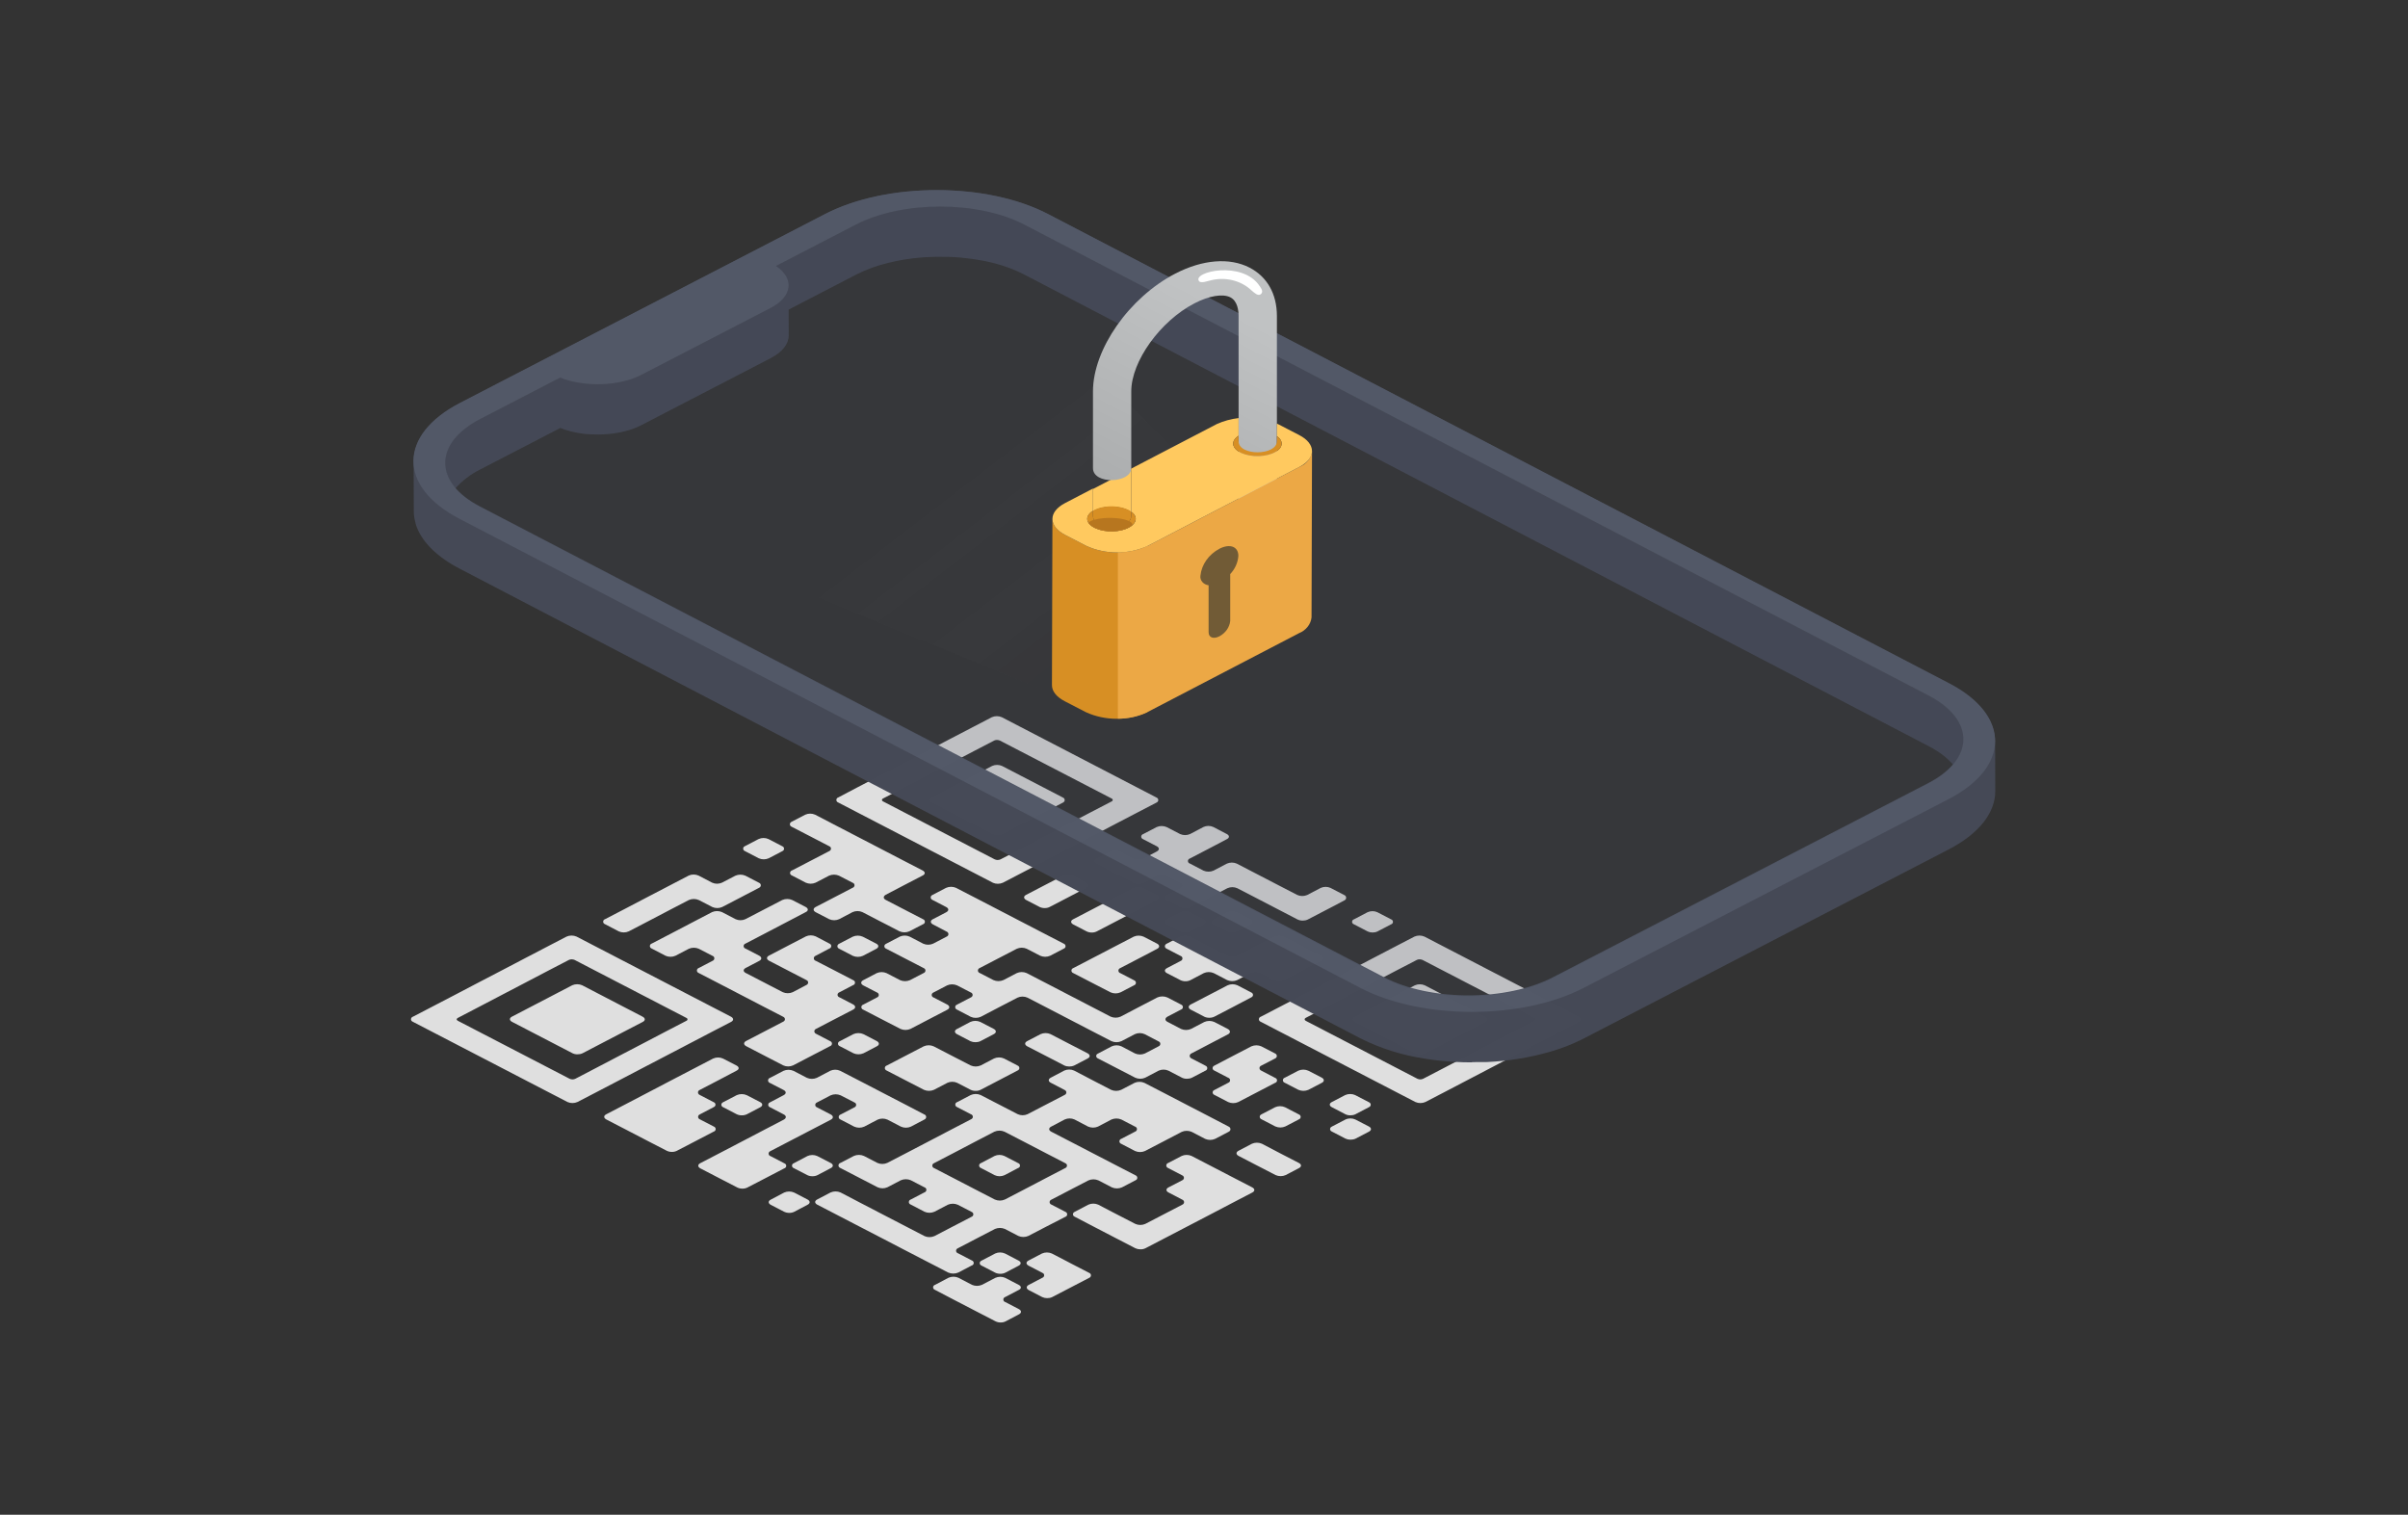 <svg width="275" height="173" viewBox="0 0 275 173" fill="none" xmlns="http://www.w3.org/2000/svg">
<rect x="0" y="0" width="275" height="173" fill="#333333" stroke="none"/>
<path d="M113.703 150.915L112.164 150.119L111.587 149.821L108.904 148.429L106.794 147.324C106.614 147.271 106.517 147.097 106.576 146.936C106.61 146.844 106.691 146.771 106.794 146.74L108.327 145.932C108.681 145.776 109.096 145.776 109.45 145.932L110.996 146.74C111.358 146.9 111.781 146.9 112.142 146.74L113.666 145.946C114.023 145.785 114.444 145.785 114.801 145.946L116.347 146.75C116.665 146.912 116.665 147.176 116.347 147.324L114.823 148.122C114.639 148.175 114.538 148.35 114.596 148.514C114.63 148.611 114.715 148.687 114.823 148.717L116.36 149.516C116.679 149.686 116.679 149.952 116.371 150.111L114.836 150.918C114.665 151.003 114.472 151.046 114.278 151.042C114.077 151.043 113.879 150.999 113.703 150.915ZM119.028 148.142L117.494 147.346C117.177 147.177 117.177 146.911 117.48 146.752L119.018 145.947C119.199 145.89 119.294 145.712 119.229 145.55C119.194 145.461 119.117 145.391 119.018 145.36L117.47 144.555C117.151 144.386 117.151 144.123 117.47 143.961L118.993 143.165C119.35 143.005 119.77 143.005 120.126 143.165L121.675 143.969L122.241 144.267L124.355 145.36C124.539 145.417 124.638 145.596 124.575 145.762C124.541 145.85 124.467 145.921 124.369 145.954L122.265 147.049L120.162 148.141C119.989 148.224 119.795 148.265 119.599 148.262C119.4 148.265 119.204 148.223 119.027 148.141L119.028 148.142ZM113.666 145.359L112.116 144.555C111.935 144.496 111.841 144.318 111.906 144.156C111.941 144.069 112.018 143.999 112.116 143.968L113.651 143.164C114.004 143.003 114.421 143.003 114.773 143.164L116.319 143.969C116.642 144.131 116.642 144.396 116.335 144.555L114.8 145.361C114.627 145.443 114.433 145.484 114.237 145.48C114.038 145.483 113.842 145.441 113.666 145.359ZM108.288 145.34L106.753 144.541L106.172 144.243L103.491 142.855L100.811 141.461L98.129 140.073L95.449 138.681L93.333 137.585C93.014 137.415 93.014 137.149 93.333 136.99L94.856 136.192C95.213 136.034 95.633 136.034 95.991 136.192L97.539 136.999L98.109 137.298L100.788 138.69L103.47 140.08L105.581 141.175C105.938 141.334 106.359 141.334 106.716 141.175L108.819 140.08L110.923 138.988C111.107 138.93 111.204 138.752 111.14 138.587C111.105 138.496 111.025 138.425 110.923 138.393L109.385 137.597C109.024 137.437 108.6 137.437 108.239 137.597L106.716 138.393C106.358 138.554 105.937 138.554 105.58 138.393L104.031 137.585C103.848 137.532 103.747 137.356 103.807 137.191C103.841 137.097 103.925 137.022 104.031 136.99L105.555 136.192C105.738 136.14 105.84 135.965 105.782 135.8C105.748 135.703 105.663 135.628 105.555 135.597L104.022 134.799C103.66 134.642 103.238 134.642 102.876 134.799L101.352 135.597C100.995 135.758 100.575 135.758 100.218 135.597L98.107 134.503L95.989 133.407C95.806 133.35 95.709 133.171 95.772 133.007C95.807 132.915 95.887 132.844 95.989 132.813L97.516 132.021C97.877 131.861 98.3 131.861 98.662 132.021L100.197 132.817C100.554 132.977 100.974 132.977 101.331 132.817L103.437 131.725L106.107 130.333L108.764 128.942L110.868 127.848C111.051 127.792 111.148 127.612 111.085 127.448C111.049 127.357 110.97 127.285 110.868 127.254L109.333 126.458C109.15 126.403 109.051 126.226 109.112 126.061C109.147 125.968 109.229 125.894 109.333 125.864L110.855 125.067C111.215 124.906 111.639 124.906 112 125.067L113.535 125.861L114.115 126.159L116.226 127.253C116.579 127.413 116.996 127.413 117.349 127.253L119.453 126.159L121.556 125.067C121.739 125.002 121.829 124.816 121.758 124.653C121.721 124.57 121.648 124.504 121.556 124.472L120.007 123.664C119.688 123.507 119.699 123.241 120.007 123.08L121.542 122.27C121.896 122.113 122.311 122.113 122.664 122.27L124.214 123.08L124.78 123.378L126.894 124.471C127.255 124.631 127.678 124.631 128.039 124.471L129.563 123.676C129.919 123.516 130.34 123.516 130.696 123.676L132.811 124.769L135.491 126.161L138.173 127.552L140.287 128.655C140.478 128.722 140.573 128.915 140.499 129.086C140.462 129.169 140.391 129.237 140.299 129.271L138.774 130.07C138.414 130.231 137.989 130.231 137.629 130.07L136.094 129.271C135.736 129.114 135.316 129.114 134.959 129.271L132.865 130.365L130.761 131.459C130.404 131.619 129.985 131.619 129.628 131.459L128.078 130.651C127.895 130.597 127.795 130.42 127.855 130.256C127.89 130.161 127.973 130.087 128.078 130.056L129.606 129.258C129.789 129.205 129.889 129.028 129.83 128.865C129.796 128.768 129.712 128.694 129.606 128.663L128.067 127.864C127.706 127.706 127.283 127.706 126.922 127.864L125.397 128.668C125.039 128.826 124.621 128.826 124.263 128.668L122.714 127.857C122.362 127.697 121.946 127.697 121.593 127.857L120.055 128.668C119.738 128.826 119.748 129.091 120.055 129.252L122.169 130.345L124.853 131.737L127.536 133.128L129.65 134.221C129.833 134.278 129.93 134.457 129.867 134.621C129.831 134.713 129.752 134.784 129.65 134.816L128.127 135.611C127.765 135.77 127.342 135.77 126.981 135.611L125.446 134.815C125.085 134.654 124.661 134.654 124.3 134.815L122.197 135.908L120.094 137.002C119.912 137.063 119.82 137.246 119.889 137.409C119.927 137.497 120.006 137.565 120.105 137.596L121.642 138.391C121.824 138.448 121.922 138.628 121.858 138.791C121.823 138.883 121.744 138.954 121.642 138.986L119.538 140.067L117.436 141.159C117.078 141.317 116.659 141.317 116.3 141.159L114.766 140.362C114.404 140.205 113.982 140.205 113.62 140.362L111.52 141.455L109.415 142.552C109.233 142.611 109.139 142.791 109.204 142.954C109.241 143.046 109.323 143.117 109.427 143.147L110.962 143.945C111.145 143.997 111.247 144.172 111.189 144.337C111.154 144.434 111.07 144.509 110.962 144.539L109.438 145.339C109.076 145.495 108.654 145.495 108.292 145.339L108.288 145.34ZM113.567 129.25L111.463 130.344L108.809 131.735L106.706 132.828C106.523 132.884 106.424 133.063 106.487 133.226C106.522 133.318 106.603 133.391 106.706 133.423L108.816 134.515L111.496 135.907L113.611 137C113.972 137.16 114.395 137.16 114.756 137L116.861 135.907L119.518 134.515L121.619 133.423C121.803 133.366 121.9 133.186 121.837 133.023C121.801 132.931 121.721 132.86 121.619 132.828L119.505 131.735L116.831 130.345L114.714 129.251C114.354 129.091 113.93 129.091 113.568 129.251L113.567 129.25ZM129.67 142.567L127.555 141.473L124.877 140.081L122.759 138.976C122.579 138.917 122.486 138.74 122.551 138.578C122.586 138.492 122.662 138.424 122.759 138.392L124.296 137.584C124.65 137.428 125.065 137.428 125.419 137.584L126.964 138.392L127.545 138.691L129.66 139.784C130.016 139.944 130.436 139.944 130.793 139.784L132.897 138.691L135.001 137.597C135.184 137.534 135.275 137.35 135.205 137.186C135.17 137.101 135.095 137.034 135.001 137.003L133.452 136.195C133.133 136.038 133.133 135.771 133.452 135.611L134.987 134.816C135.169 134.753 135.26 134.57 135.19 134.406C135.152 134.319 135.075 134.252 134.976 134.221L133.426 133.413C133.243 133.357 133.146 133.177 133.209 133.013C133.245 132.921 133.324 132.85 133.426 132.819L134.95 132.023C135.307 131.863 135.728 131.863 136.085 132.023L137.635 132.827L138.214 133.126L140.892 134.517L143.007 135.611C143.328 135.78 143.328 136.046 143.007 136.205L140.906 137.299L138.249 138.691L135.579 140.082L132.908 141.473L130.806 142.567C130.633 142.649 130.439 142.691 130.243 142.687C130.044 142.69 129.847 142.648 129.669 142.567L129.67 142.567ZM89.566 138.404L88.031 137.609C87.714 137.438 87.702 137.172 88.021 137.013L89.555 136.202C89.912 136.042 90.333 136.042 90.69 136.202L92.225 136.998C92.542 137.168 92.542 137.435 92.234 137.593L90.7 138.4C90.531 138.485 90.339 138.528 90.146 138.525C89.944 138.527 89.744 138.484 89.566 138.4V138.404ZM84.215 135.632L82.1 134.539L79.986 133.443C79.667 133.273 79.657 133.01 79.975 132.847L82.079 131.755L84.747 130.363L87.406 128.972L89.509 127.875C89.816 127.708 89.827 127.442 89.509 127.28L87.96 126.472C87.781 126.416 87.686 126.24 87.749 126.079C87.784 125.99 87.861 125.92 87.96 125.888L89.494 125.081C89.816 124.912 89.803 124.645 89.483 124.486L87.948 123.695C87.765 123.638 87.668 123.458 87.731 123.295C87.766 123.203 87.846 123.132 87.948 123.1L89.472 122.301C89.833 122.144 90.256 122.144 90.617 122.301L92.152 123.1C92.509 123.257 92.928 123.257 93.286 123.1L94.823 122.292C95.175 122.132 95.591 122.132 95.942 122.292L98.061 123.385L100.741 124.776L103.424 126.167L105.523 127.263C105.713 127.317 105.818 127.5 105.757 127.67C105.726 127.759 105.654 127.831 105.559 127.868L104.025 128.675C103.668 128.836 103.248 128.836 102.891 128.675L101.356 127.877C101 127.716 100.579 127.716 100.222 127.877L98.7 128.675C98.338 128.836 97.915 128.836 97.554 128.675L96.019 127.877C95.835 127.822 95.736 127.644 95.798 127.48C95.833 127.387 95.914 127.314 96.019 127.282L97.543 126.487C97.725 126.43 97.822 126.251 97.76 126.086C97.724 125.995 97.644 125.924 97.543 125.892L96.005 125.1C95.643 124.941 95.22 124.941 94.859 125.1L93.336 125.895C93.153 125.952 93.056 126.131 93.119 126.296C93.154 126.387 93.234 126.458 93.336 126.49L94.873 127.284C95.189 127.454 95.201 127.72 94.882 127.88L92.779 128.976L90.108 130.365L88.004 131.459C87.822 131.519 87.729 131.7 87.796 131.862C87.834 131.953 87.915 132.024 88.018 132.053L89.552 132.851C89.734 132.905 89.835 133.08 89.776 133.245C89.742 133.34 89.658 133.415 89.552 133.446L87.455 134.539L85.348 135.632C85.178 135.716 84.985 135.759 84.791 135.755C84.59 135.758 84.392 135.715 84.215 135.632ZM113.594 134.219L112.049 133.411C111.869 133.356 111.773 133.18 111.835 133.019C111.87 132.929 111.949 132.858 112.049 132.827L113.582 132.023C113.934 131.862 114.35 131.862 114.702 132.023L116.253 132.827C116.432 132.879 116.532 133.051 116.474 133.213C116.441 133.307 116.358 133.381 116.253 133.411L114.718 134.219C114.365 134.38 113.947 134.38 113.594 134.219ZM92.212 134.219L90.677 133.426C90.497 133.37 90.402 133.193 90.465 133.031C90.5 132.943 90.578 132.873 90.677 132.842L92.211 132.034C92.565 131.874 92.982 131.874 93.335 132.034L94.872 132.827C95.189 132.989 95.189 133.254 94.882 133.411L93.348 134.219C93.175 134.302 92.981 134.343 92.785 134.339C92.586 134.343 92.389 134.302 92.212 134.219ZM145.68 134.209L144.143 133.411L143.564 133.116L141.453 132.02C141.134 131.85 141.134 131.587 141.453 131.425L142.976 130.626C143.334 130.469 143.752 130.469 144.11 130.626L145.656 131.434L146.225 131.733L148.339 132.825C148.656 132.988 148.656 133.252 148.348 133.409L146.825 134.208C146.465 134.369 146.041 134.369 145.68 134.208V134.209ZM76.158 131.436L74.043 130.345L71.361 128.952L69.246 127.858C68.927 127.687 68.918 127.421 69.236 127.263L71.338 126.17L74.006 124.776L76.665 123.384L79.336 121.993L81.436 120.9C81.791 120.735 82.215 120.735 82.57 120.9L84.109 121.694C84.427 121.856 84.438 122.12 84.142 122.268L82.608 123.079L82.042 123.377L79.938 124.47C79.755 124.533 79.663 124.717 79.733 124.882C79.769 124.966 79.844 125.033 79.938 125.066L81.484 125.871C81.665 125.928 81.759 126.106 81.694 126.269C81.659 126.357 81.582 126.426 81.484 126.457L79.948 127.263C79.767 127.326 79.677 127.51 79.747 127.673C79.784 127.76 79.863 127.828 79.961 127.858L81.498 128.653C81.681 128.71 81.778 128.889 81.715 129.054C81.679 129.145 81.6 129.216 81.498 129.248L79.395 130.345L77.292 131.437C77.121 131.522 76.928 131.564 76.734 131.561C76.533 131.563 76.334 131.52 76.157 131.436H76.158ZM153.664 130.045L152.131 129.249C151.947 129.191 151.851 129.011 151.917 128.846C151.953 128.757 152.031 128.686 152.131 128.654L153.655 127.86C154.009 127.694 154.432 127.694 154.788 127.86L156.323 128.654C156.641 128.816 156.655 129.08 156.336 129.249L154.812 130.045C154.635 130.126 154.437 130.167 154.236 130.164C154.037 130.167 153.841 130.126 153.664 130.045ZM145.643 128.653L144.095 127.848C143.911 127.789 143.817 127.607 143.883 127.443C143.919 127.355 143.996 127.285 144.095 127.254L145.621 126.458C145.977 126.298 146.396 126.298 146.752 126.458L148.305 127.263C148.489 127.32 148.587 127.5 148.523 127.664C148.489 127.754 148.413 127.824 148.314 127.857L146.79 128.652C146.43 128.813 146.005 128.813 145.645 128.652L145.643 128.653ZM153.655 127.263L152.105 126.457C151.785 126.287 151.785 126.021 152.105 125.862L153.627 125.068C153.984 124.908 154.404 124.908 154.761 125.068L156.309 125.872C156.493 125.931 156.587 126.113 156.522 126.277C156.486 126.365 156.408 126.435 156.309 126.466L154.788 127.263C154.612 127.345 154.417 127.386 154.219 127.383C154.022 127.388 153.828 127.346 153.655 127.263V127.263ZM84.142 127.263L82.609 126.467C82.425 126.409 82.331 126.227 82.397 126.063C82.433 125.974 82.51 125.905 82.609 125.873L84.133 125.078C84.494 124.918 84.917 124.918 85.278 125.078L86.813 125.873C87.13 126.035 87.13 126.3 86.813 126.467L85.291 127.263C85.114 127.345 84.917 127.387 84.718 127.383C84.518 127.387 84.32 127.345 84.142 127.263L84.142 127.263ZM140.268 125.871L138.721 125.067C138.539 125.01 138.441 124.831 138.505 124.667C138.54 124.575 138.62 124.504 138.721 124.472L140.246 123.677C140.429 123.62 140.526 123.441 140.462 123.277C140.427 123.185 140.348 123.114 140.246 123.083L138.711 122.287C138.528 122.228 138.433 122.047 138.499 121.882C138.535 121.794 138.613 121.725 138.711 121.693L140.801 120.6L142.904 119.506C143.265 119.346 143.689 119.346 144.049 119.506L145.588 120.302C145.775 120.365 145.868 120.554 145.796 120.721C145.759 120.807 145.684 120.875 145.588 120.907L144.063 121.694C143.879 121.758 143.788 121.941 143.858 122.106C143.894 122.19 143.969 122.257 144.063 122.29L145.608 123.097C145.787 123.15 145.885 123.323 145.827 123.485C145.792 123.577 145.711 123.65 145.608 123.68L143.506 124.776L141.405 125.869C141.047 126.031 140.626 126.031 140.268 125.869V125.871ZM161.639 125.861L144.002 116.709C143.818 116.652 143.721 116.472 143.785 116.309C143.82 116.217 143.899 116.146 144.002 116.114L146.105 115.021L148.774 113.629L151.433 112.237L154.1 110.847L156.759 109.455L159.428 108.063L161.531 106.97C161.892 106.81 162.315 106.81 162.677 106.97L180.313 116.122C180.497 116.186 180.588 116.371 180.516 116.535C180.481 116.618 180.406 116.685 180.313 116.717L178.21 117.809L175.541 119.202L172.884 120.592L170.215 121.984L167.553 123.376L164.889 124.768L162.784 125.861C162.424 126.022 161.999 126.022 161.638 125.861L161.639 125.861ZM161.803 109.635L159.451 110.855L156.794 112.247L154.127 113.64L151.468 115.031L149.116 116.252C148.948 116.338 148.948 116.496 149.126 116.592L161.874 123.208C162.078 123.304 162.321 123.304 162.525 123.208L164.877 121.987L167.536 120.595L170.203 119.204L172.862 117.812L175.214 116.591C175.319 116.557 175.373 116.453 175.334 116.359C175.314 116.309 175.27 116.27 175.214 116.251L162.455 109.633C162.35 109.588 162.234 109.565 162.117 109.566C162.008 109.563 161.9 109.586 161.803 109.633V109.635ZM64.807 125.861L47.17 116.709C46.986 116.652 46.889 116.472 46.953 116.309C46.988 116.217 47.068 116.146 47.17 116.114L49.272 115.021L51.945 113.629L54.603 112.237L57.271 110.847L59.93 109.455L62.599 108.063L64.701 106.97C65.062 106.809 65.486 106.809 65.847 106.97L83.485 116.121C83.802 116.291 83.802 116.557 83.485 116.715L81.38 117.808L78.71 119.202L76.048 120.593L73.379 121.985L70.722 123.376L68.053 124.768L65.949 125.86C65.589 126.022 65.165 126.022 64.804 125.86L64.807 125.861ZM64.971 109.633L62.619 110.855L59.961 112.247L57.295 113.64L54.636 115.031L52.296 116.251C52.115 116.337 52.106 116.495 52.296 116.59L65.055 123.208C65.258 123.304 65.501 123.304 65.705 123.208L68.045 121.987L70.702 120.596L73.371 119.204L76.028 117.813L78.38 116.591C78.484 116.558 78.539 116.455 78.502 116.362C78.482 116.31 78.437 116.27 78.38 116.252L65.623 109.635C65.518 109.589 65.402 109.566 65.284 109.567C65.175 109.564 65.067 109.587 64.971 109.635L64.971 109.633ZM110.853 124.469L109.319 123.674C108.963 123.509 108.54 123.509 108.185 123.674L106.661 124.469C106.3 124.628 105.877 124.628 105.516 124.469L103.399 123.375L101.285 122.282C101.102 122.226 101.005 122.047 101.068 121.882C101.104 121.791 101.183 121.719 101.285 121.688L103.389 120.595L105.491 119.502C105.849 119.341 106.269 119.341 106.627 119.502L108.737 120.595L110.853 121.686C111.214 121.846 111.638 121.846 111.999 121.686L113.523 120.89C113.88 120.73 114.3 120.73 114.657 120.89L116.192 121.686C116.374 121.749 116.464 121.932 116.394 122.095C116.357 122.182 116.279 122.25 116.181 122.28L114.657 123.075L114.091 123.373L111.989 124.467C111.818 124.551 111.626 124.594 111.431 124.59C111.23 124.594 111.031 124.552 110.853 124.469ZM148.278 124.469L146.743 123.674C146.559 123.617 146.462 123.437 146.526 123.273C146.561 123.182 146.64 123.11 146.743 123.079L148.267 122.284C148.627 122.122 149.051 122.122 149.412 122.284L150.95 123.079C151.252 123.248 151.268 123.515 150.95 123.674L149.426 124.469C149.066 124.628 148.642 124.628 148.281 124.469H148.278ZM134.987 123.087L133.44 122.282C133.087 122.121 132.67 122.121 132.317 122.282L130.784 123.087C130.427 123.247 130.006 123.247 129.649 123.087L127.535 121.993L125.417 120.9C125.237 120.843 125.143 120.667 125.206 120.506C125.241 120.417 125.318 120.348 125.417 120.317L126.955 119.506C127.307 119.346 127.723 119.346 128.075 119.506L129.624 120.317C129.982 120.474 130.4 120.474 130.757 120.317L132.281 119.518C132.464 119.46 132.56 119.279 132.495 119.115C132.459 119.026 132.381 118.955 132.281 118.923L130.732 118.115C130.377 117.95 129.954 117.95 129.598 118.115L128.075 118.911C127.713 119.072 127.289 119.072 126.929 118.911L124.814 117.817L122.133 116.426L119.453 115.034L117.339 113.942C116.982 113.781 116.561 113.781 116.204 113.942L114.102 115.034L112 116.133C111.642 116.291 111.223 116.291 110.865 116.133L109.316 115.322C109.132 115.264 109.038 115.082 109.104 114.918C109.139 114.829 109.217 114.76 109.316 114.728L110.841 113.933C111.024 113.878 111.123 113.7 111.061 113.536C111.027 113.443 110.945 113.369 110.841 113.338L109.306 112.543C108.945 112.382 108.521 112.382 108.16 112.543L106.636 113.338C106.453 113.395 106.356 113.574 106.419 113.738C106.455 113.829 106.534 113.901 106.636 113.933L108.17 114.728C108.489 114.898 108.489 115.164 108.181 115.322L106.08 116.417L103.979 117.513C103.618 117.672 103.194 117.672 102.834 117.513L100.717 116.419L98.603 115.325C98.419 115.268 98.322 115.089 98.386 114.925C98.421 114.834 98.501 114.762 98.603 114.73L100.127 113.935C100.31 113.878 100.407 113.698 100.344 113.535C100.308 113.443 100.229 113.372 100.127 113.34L98.592 112.545C98.274 112.375 98.274 112.109 98.581 111.95L100.116 111.146C100.473 110.985 100.894 110.985 101.251 111.146L102.785 111.94C103.146 112.1 103.57 112.1 103.93 111.94L105.455 111.146C105.639 111.088 105.736 110.909 105.672 110.745C105.637 110.653 105.557 110.582 105.455 110.55L103.34 109.457L101.224 108.364C101.043 108.307 100.948 108.129 101.012 107.967C101.047 107.879 101.125 107.809 101.224 107.777L102.76 106.973C103.113 106.812 103.53 106.812 103.883 106.973L105.429 107.777C105.786 107.938 106.207 107.938 106.564 107.777L108.088 106.982C108.271 106.92 108.363 106.735 108.292 106.571C108.257 106.486 108.182 106.419 108.088 106.388L106.541 105.577C106.222 105.406 106.222 105.14 106.541 104.982L108.065 104.187C108.385 104.017 108.372 103.754 108.053 103.591L106.518 102.793C106.335 102.734 106.24 102.552 106.306 102.388C106.342 102.3 106.42 102.23 106.518 102.199L108.042 101.404C108.403 101.242 108.827 101.242 109.188 101.404L110.721 102.199L111.302 102.497L113.983 103.888L116.663 105.28L119.345 106.671L121.46 107.765C121.643 107.823 121.738 108.005 121.671 108.169C121.636 108.258 121.558 108.327 121.46 108.359L119.936 109.154C119.575 109.316 119.151 109.316 118.79 109.154L117.254 108.359C116.897 108.199 116.478 108.199 116.121 108.359L114.017 109.452L111.914 110.546C111.731 110.602 111.634 110.781 111.697 110.946C111.732 111.036 111.812 111.108 111.914 111.14L113.449 111.935C113.81 112.095 114.234 112.095 114.595 111.935L116.118 111.14C116.475 110.98 116.895 110.98 117.251 111.14L119.366 112.233L122.046 113.625L124.728 115.016L126.832 116.11C127.193 116.27 127.616 116.27 127.978 116.11L130.067 115.016L132.171 113.92C132.533 113.763 132.954 113.763 133.316 113.92L134.855 114.719C135.038 114.775 135.137 114.953 135.074 115.118C135.039 115.209 134.958 115.282 134.855 115.314L133.331 116.112C133.025 116.282 133.013 116.548 133.331 116.707L134.88 117.518C135.236 117.677 135.655 117.677 136.012 117.518L137.536 116.723C137.897 116.562 138.32 116.562 138.681 116.723L140.215 117.518C140.534 117.687 140.534 117.953 140.275 118.112L138.751 118.908L138.183 119.206L136.091 120.299C135.907 120.363 135.816 120.548 135.888 120.712C135.924 120.795 135.998 120.862 136.091 120.894L137.639 121.699C137.823 121.756 137.92 121.935 137.856 122.099C137.821 122.19 137.741 122.262 137.639 122.294L136.121 123.087C135.945 123.169 135.749 123.21 135.551 123.207C135.355 123.211 135.161 123.171 134.988 123.089L134.987 123.087ZM121.543 121.686L120.009 120.89L119.43 120.592L117.314 119.5C116.996 119.329 116.996 119.063 117.314 118.905L118.838 118.109C119.194 117.949 119.615 117.949 119.972 118.109L121.51 118.905L122.086 119.203L124.201 120.296C124.523 120.466 124.523 120.732 124.215 120.891L122.691 121.687C122.513 121.769 122.315 121.81 122.115 121.807C121.917 121.81 121.72 121.769 121.544 121.688L121.543 121.686ZM89.444 121.676L87.333 120.583L85.219 119.486C84.901 119.317 84.901 119.051 85.208 118.892L87.308 117.801L89.411 116.705C89.595 116.645 89.689 116.464 89.623 116.299C89.587 116.211 89.51 116.142 89.411 116.11L87.297 115.019L84.619 113.627L81.937 112.235L79.822 111.142C79.64 111.085 79.542 110.906 79.605 110.742C79.641 110.65 79.721 110.578 79.822 110.547L81.346 109.752C81.53 109.696 81.627 109.517 81.565 109.353C81.53 109.26 81.45 109.189 81.346 109.157L79.809 108.361C79.448 108.201 79.025 108.201 78.663 108.361L77.14 109.157C76.783 109.317 76.363 109.317 76.006 109.157L74.457 108.349C74.274 108.296 74.173 108.12 74.232 107.955C74.266 107.86 74.35 107.786 74.457 107.754L76.56 106.661L79.219 105.27L81.322 104.173C81.68 104.016 82.098 104.016 82.457 104.173L84.005 104.98C84.356 105.141 84.772 105.141 85.124 104.98L87.228 103.888L89.332 102.794C89.694 102.634 90.118 102.634 90.478 102.794L92.016 103.589C92.334 103.76 92.334 104.026 92.016 104.173L90.491 104.972L89.924 105.27L87.265 106.661L85.163 107.755C84.98 107.808 84.879 107.984 84.938 108.148C84.973 108.244 85.056 108.319 85.163 108.349L86.7 109.147C87.018 109.318 87.018 109.583 86.711 109.742L85.172 110.546C84.85 110.707 84.85 110.969 85.172 111.128L87.286 112.223L89.397 113.318C89.755 113.476 90.174 113.476 90.532 113.318L92.067 112.511C92.249 112.449 92.341 112.266 92.272 112.103C92.234 112.015 92.156 111.947 92.056 111.916L89.946 110.821L87.831 109.729C87.512 109.558 87.512 109.292 87.831 109.134L89.931 108.04L92.035 106.947C92.388 106.787 92.805 106.787 93.159 106.947L94.704 107.758C94.883 107.815 94.978 107.992 94.914 108.152C94.88 108.241 94.802 108.311 94.704 108.341L93.169 109.149C92.986 109.208 92.892 109.387 92.957 109.55C92.994 109.642 93.076 109.713 93.18 109.744L95.295 110.832L97.406 111.927C97.589 111.981 97.69 112.157 97.63 112.32C97.596 112.416 97.512 112.491 97.406 112.523L95.888 113.319C95.705 113.372 95.604 113.548 95.663 113.712C95.698 113.808 95.781 113.883 95.888 113.914L97.422 114.712C97.739 114.882 97.739 115.145 97.433 115.307L95.333 116.396L93.228 117.491C93.045 117.552 92.951 117.734 93.018 117.898C93.054 117.986 93.131 118.054 93.228 118.087L94.776 118.894C94.959 118.949 95.058 119.127 94.996 119.291C94.961 119.385 94.88 119.458 94.776 119.489L92.674 120.585L90.572 121.679C90.218 121.839 89.801 121.839 89.449 121.679L89.444 121.676ZM161.624 120.308L154.716 116.719C154.398 116.549 154.398 116.283 154.716 116.125L156.809 115.022L159.478 113.63L161.582 112.534C161.939 112.377 162.358 112.377 162.716 112.534L169.626 116.125C169.816 116.19 169.911 116.379 169.839 116.549C169.804 116.63 169.736 116.695 169.649 116.731L167.541 117.82L164.874 119.212L162.77 120.308C162.591 120.389 162.393 120.429 162.193 120.425C161.996 120.429 161.802 120.389 161.628 120.308H161.624ZM97.471 120.295L95.933 119.499C95.75 119.443 95.653 119.263 95.716 119.099C95.751 119.008 95.832 118.936 95.933 118.904L97.457 118.109C97.818 117.95 98.242 117.95 98.603 118.109L100.136 118.904C100.443 119.075 100.454 119.341 100.136 119.499L98.613 120.295C98.252 120.454 97.828 120.454 97.467 120.295H97.471ZM65.387 120.295L58.473 116.704C58.154 116.533 58.154 116.271 58.473 116.109L60.574 115.016L63.246 113.624L65.349 112.527C65.708 112.37 66.126 112.37 66.484 112.527L73.391 116.118C73.714 116.289 73.714 116.555 73.406 116.713L71.302 117.806L68.631 119.198L66.527 120.295C66.349 120.377 66.151 120.418 65.95 120.415C65.753 120.419 65.559 120.377 65.385 120.295H65.387ZM110.83 118.916L109.295 118.117C108.977 117.948 108.977 117.681 109.285 117.523L110.819 116.715C111.176 116.555 111.596 116.555 111.953 116.715L113.487 117.51C113.806 117.68 113.806 117.946 113.502 118.105L111.963 118.913C111.79 118.994 111.596 119.035 111.401 119.032C111.203 119.036 111.006 118.996 110.829 118.917L110.83 118.916ZM137.539 116.12L135.991 115.314C135.675 115.145 135.675 114.881 135.991 114.719L138.096 113.626L140.199 112.53C140.552 112.372 140.966 112.372 141.319 112.53L142.867 113.337C143.048 113.395 143.143 113.572 143.08 113.735C143.045 113.82 142.972 113.889 142.878 113.921L141.343 114.729L140.777 115.027L138.675 116.12C138.499 116.203 138.302 116.244 138.103 116.24C137.907 116.244 137.712 116.203 137.538 116.121L137.539 116.12ZM126.828 113.337L125.29 112.543L124.714 112.245L122.595 111.151C122.411 111.095 122.314 110.915 122.377 110.751C122.413 110.66 122.493 110.588 122.595 110.556L124.698 109.463L127.37 108.072L129.471 106.979C129.827 106.818 130.248 106.818 130.604 106.979L132.142 107.773C132.444 107.935 132.461 108.2 132.163 108.36L130.629 109.168L130.061 109.463L127.96 110.556C127.776 110.613 127.679 110.793 127.742 110.956C127.778 111.048 127.858 111.12 127.96 111.151L129.494 111.947C129.678 112.005 129.773 112.185 129.708 112.35C129.672 112.439 129.594 112.51 129.494 112.541L127.97 113.336C127.61 113.497 127.186 113.497 126.825 113.336L126.828 113.337ZM134.813 111.946L133.274 111.15C132.955 110.989 132.955 110.724 133.274 110.568L134.811 109.76C134.994 109.701 135.087 109.52 135.021 109.357C134.985 109.266 134.903 109.195 134.8 109.165L133.262 108.366C133.079 108.306 132.985 108.125 133.052 107.96C133.088 107.873 133.165 107.803 133.262 107.772L134.786 106.977C135.147 106.816 135.571 106.816 135.931 106.977L137.47 107.772L138.046 108.07L140.149 109.166C140.507 109.324 140.926 109.324 141.283 109.166L143.387 108.07L145.491 106.977C145.851 106.816 146.275 106.816 146.636 106.977L148.755 108.07L150.869 109.166C151.174 109.324 151.174 109.59 150.833 109.761L148.722 110.853L146.619 111.946C146.266 112.106 145.849 112.106 145.496 111.946L143.95 111.141C143.594 110.976 143.172 110.976 142.817 111.141L141.293 111.937C140.931 112.096 140.508 112.096 140.147 111.937L138.612 111.141C138.255 110.981 137.835 110.981 137.478 111.141L135.944 111.946C135.773 112.031 135.581 112.073 135.386 112.071C135.185 112.073 134.986 112.03 134.809 111.946H134.813ZM97.398 109.167L95.861 108.369C95.678 108.308 95.584 108.127 95.651 107.962C95.687 107.875 95.763 107.806 95.861 107.774L97.385 106.98C97.746 106.819 98.17 106.819 98.53 106.98L100.069 107.774C100.385 107.936 100.385 108.201 100.069 108.369L98.544 109.167C98.183 109.325 97.761 109.326 97.399 109.169L97.398 109.167ZM134.812 106.394L133.278 105.595C132.955 105.426 132.955 105.159 133.266 105L134.801 104.192C135.158 104.032 135.578 104.032 135.935 104.192L137.47 104.988C137.654 105.047 137.75 105.23 137.683 105.395C137.649 105.48 137.575 105.549 137.48 105.583L135.945 106.394C135.772 106.475 135.578 106.515 135.382 106.512C135.185 106.515 134.989 106.475 134.812 106.395L134.812 106.394ZM124.108 106.381L122.573 105.586C122.251 105.416 122.241 105.15 122.56 104.991L124.662 103.897L127.333 102.506L129.435 101.413C129.792 101.253 130.213 101.253 130.57 101.413L132.104 102.211C132.414 102.369 132.426 102.635 132.118 102.794L130.583 103.599L130.014 103.897L127.347 105.288L125.243 106.382C125.073 106.466 124.881 106.51 124.686 106.506C124.485 106.508 124.286 106.465 124.108 106.381H124.108ZM156.192 106.381L154.642 105.577C154.461 105.521 154.364 105.346 154.426 105.184C154.46 105.093 154.54 105.021 154.642 104.991L156.18 104.185C156.532 104.024 156.947 104.024 157.299 104.185L158.849 104.991C159.03 105.045 159.126 105.221 159.065 105.383C159.03 105.474 158.95 105.546 158.849 105.577L157.311 106.381C157.139 106.463 156.947 106.505 156.752 106.502C156.558 106.505 156.366 106.463 156.194 106.382L156.192 106.381ZM140.15 106.381L138.615 105.586C138.432 105.53 138.334 105.352 138.396 105.187C138.431 105.095 138.512 105.022 138.615 104.991L140.139 104.195C140.5 104.035 140.924 104.035 141.284 104.195L142.819 104.991C143.002 105.048 143.098 105.228 143.034 105.392C142.998 105.483 142.919 105.553 142.819 105.585L141.295 106.381C140.933 106.541 140.51 106.541 140.149 106.381L140.15 106.381ZM70.668 106.373L69.119 105.565C68.936 105.511 68.836 105.334 68.897 105.17C68.931 105.075 69.014 105.001 69.119 104.97L71.224 103.876L73.881 102.485L76.55 101.095L78.652 99.999C79.006 99.842 79.421 99.842 79.775 99.999L81.321 100.807C81.677 100.972 82.1 100.972 82.456 100.807L83.981 100.014C84.341 99.855 84.765 99.855 85.126 100.014L86.66 100.809C86.844 100.873 86.938 101.057 86.868 101.222C86.832 101.305 86.761 101.371 86.671 101.405L85.148 102.199L84.582 102.498L82.479 103.59C82.122 103.751 81.702 103.751 81.345 103.59L79.807 102.795C79.447 102.635 79.023 102.635 78.662 102.795L76.559 103.889L73.905 105.28L71.802 106.373C71.444 106.534 71.024 106.534 70.666 106.373L70.668 106.373ZM102.719 106.363L101.181 105.565L100.604 105.27L98.489 104.173C98.135 104.016 97.72 104.016 97.367 104.173L95.832 104.98C95.474 105.141 95.052 105.141 94.694 104.98L93.16 104.185C92.841 104.016 92.841 103.753 93.148 103.59L95.252 102.498L97.353 101.404C97.536 101.349 97.635 101.171 97.574 101.008C97.539 100.914 97.457 100.841 97.353 100.809L95.818 100.014C95.456 99.854 95.033 99.854 94.672 100.014L93.148 100.809C92.791 100.969 92.371 100.969 92.015 100.809L90.465 100.001C90.282 99.948 90.182 99.771 90.242 99.606C90.277 99.512 90.359 99.438 90.465 99.407L92.57 98.314L94.672 97.221C94.855 97.161 94.948 96.98 94.882 96.818C94.845 96.727 94.763 96.656 94.661 96.626L92.55 95.53L90.432 94.436C90.249 94.375 90.157 94.192 90.226 94.027C90.262 93.941 90.337 93.874 90.432 93.842L91.96 93.047C92.316 92.886 92.736 92.886 93.092 93.047L94.64 93.85L95.206 94.148L97.888 95.539L100.573 96.933L103.251 98.324L105.365 99.417C105.688 99.587 105.688 99.853 105.355 100.001L103.252 101.095L101.163 102.188C100.856 102.358 100.845 102.624 101.163 102.783L103.276 103.879L105.391 104.973C105.574 105.028 105.672 105.207 105.61 105.371C105.575 105.464 105.494 105.536 105.391 105.567L103.864 106.362C103.503 106.523 103.079 106.523 102.718 106.362L102.719 106.363ZM148.197 105.022L146.094 103.929L143.416 102.538L141.301 101.445C140.944 101.284 140.523 101.284 140.166 101.445L138.063 102.538L135.958 103.634C135.601 103.791 135.182 103.791 134.825 103.634L133.278 102.823C133.095 102.766 132.998 102.588 133.061 102.423C133.096 102.332 133.176 102.26 133.278 102.229L134.804 101.433C134.987 101.376 135.084 101.196 135.021 101.033C134.986 100.941 134.906 100.87 134.804 100.838L133.265 100.043C132.905 99.882 132.481 99.882 132.12 100.043L130.596 100.838C130.239 100.999 129.819 100.999 129.462 100.838L127.351 99.742L125.237 98.647C125.053 98.592 124.956 98.413 125.018 98.249C125.053 98.156 125.134 98.084 125.237 98.053L126.761 97.257C127.121 97.096 127.546 97.096 127.906 97.257L129.441 98.053C129.798 98.213 130.219 98.213 130.576 98.053L132.113 97.246C132.432 97.075 132.42 96.812 132.1 96.65L130.565 95.853C130.383 95.797 130.284 95.618 130.347 95.453C130.382 95.362 130.463 95.289 130.565 95.258L132.089 94.462C132.451 94.301 132.875 94.301 133.235 94.462L134.774 95.258C135.13 95.418 135.55 95.418 135.907 95.258L137.442 94.45C137.793 94.289 138.21 94.289 138.562 94.45L140.11 95.258C140.418 95.42 140.432 95.684 140.11 95.841L138.577 96.649L138.008 96.947L135.907 98.04C135.723 98.092 135.621 98.266 135.678 98.431C135.712 98.528 135.798 98.605 135.907 98.635L137.442 99.435C137.802 99.594 138.226 99.594 138.587 99.435L140.111 98.635C140.469 98.478 140.888 98.478 141.246 98.635L143.36 99.732L146.042 101.124L148.156 102.217C148.514 102.374 148.932 102.374 149.289 102.217L150.83 101.409C151.182 101.249 151.597 101.249 151.949 101.409L153.483 102.207C153.682 102.271 153.787 102.466 153.717 102.644C153.688 102.719 153.63 102.782 153.556 102.823L152.016 103.634L151.448 103.929L149.347 105.022C149.171 105.105 148.975 105.146 148.776 105.143C148.575 105.146 148.377 105.104 148.2 105.02L148.197 105.022ZM118.734 103.589L117.2 102.794C116.881 102.624 116.871 102.358 117.19 102.199L119.292 101.106L121.393 100.013C121.754 99.853 122.178 99.853 122.539 100.013L124.072 100.808C124.391 100.978 124.391 101.244 124.062 101.403L122.539 102.198L121.97 102.497L119.866 103.589C119.696 103.674 119.503 103.717 119.308 103.713C119.109 103.715 118.912 103.673 118.734 103.589ZM113.389 100.816L95.749 91.664C95.566 91.608 95.469 91.43 95.531 91.265C95.566 91.173 95.646 91.1 95.749 91.069L97.84 89.966L100.511 88.575L103.168 87.183L105.836 85.792L108.495 84.4L111.167 83.009L113.266 81.915C113.627 81.755 114.05 81.755 114.412 81.915L132.036 91.067C132.225 91.125 132.326 91.31 132.261 91.48C132.227 91.567 132.153 91.638 132.058 91.673L129.954 92.766L127.285 94.158L124.627 95.55L121.959 96.941L119.301 98.332L116.631 99.724L114.529 100.817C114.167 100.978 113.743 100.978 113.383 100.817L113.389 100.816ZM113.539 84.579L111.188 85.801L108.529 87.191L105.861 88.583L103.201 89.974L100.849 91.196C100.745 91.233 100.695 91.338 100.735 91.431C100.757 91.48 100.803 91.518 100.859 91.536L113.606 98.152C113.811 98.244 114.052 98.244 114.256 98.152L116.608 96.931L119.267 95.539L121.934 94.147L124.594 92.756L126.946 91.535C127.051 91.5 127.104 91.394 127.065 91.301C127.044 91.252 127.001 91.213 126.946 91.195L114.188 84.579C114.083 84.533 113.968 84.51 113.852 84.511C113.742 84.508 113.634 84.531 113.538 84.579L113.539 84.579ZM86.653 98.024L85.105 97.22C84.922 97.163 84.825 96.983 84.888 96.82C84.924 96.728 85.003 96.657 85.105 96.625L86.629 95.83C86.986 95.669 87.406 95.669 87.763 95.83L89.311 96.635C89.494 96.694 89.589 96.875 89.523 97.04C89.487 97.128 89.409 97.198 89.311 97.229L87.787 98.025C87.431 98.185 87.01 98.185 86.654 98.025L86.653 98.024ZM113.351 95.257L106.438 91.664C106.121 91.494 106.121 91.228 106.438 91.069L108.528 89.966L111.2 88.575L113.303 87.481C113.66 87.321 114.08 87.321 114.437 87.481L121.349 91.069C121.537 91.127 121.638 91.312 121.573 91.481C121.54 91.569 121.466 91.64 121.37 91.675L119.267 92.768L116.599 94.162L114.494 95.255C114.316 95.336 114.118 95.377 113.918 95.373C113.72 95.379 113.525 95.339 113.349 95.258L113.351 95.257Z" fill="#DFDFDF"/>
<g opacity="0.996">
<path d="M168.099 121.334C167.785 121.334 167.472 121.33 167.158 121.322C167.116 121.323 167.074 121.321 167.032 121.318C166.702 121.306 166.368 121.293 166.043 121.273C166.021 121.271 165.999 121.27 165.977 121.269H165.93L165.845 121.263H165.825C164.769 121.194 163.717 121.073 162.674 120.903C162.667 120.903 162.658 120.901 162.65 120.899C160.127 120.514 157.695 119.749 155.455 118.637C155.452 118.637 155.45 118.635 155.45 118.632L155.37 118.594L95.515 87.382L52.472 64.936C52.457 64.931 52.444 64.924 52.431 64.915C52.243 64.817 52.058 64.717 51.883 64.617C51.204 64.231 50.564 63.791 49.97 63.304C49.64 63.032 49.329 62.742 49.039 62.436C49.035 62.431 49.029 62.424 49.025 62.42C48.872 62.255 48.724 62.087 48.592 61.917L48.588 61.912C48.583 61.907 48.578 61.901 48.574 61.895L48.559 61.873C48.554 61.866 48.559 61.873 48.554 61.869C48.399 61.668 48.258 61.467 48.132 61.263C47.986 61.033 47.855 60.795 47.741 60.551C47.647 60.346 47.565 60.136 47.495 59.923V59.905C47.494 59.9 47.492 59.894 47.487 59.89C47.488 59.887 47.488 59.884 47.487 59.881C47.488 59.875 47.487 59.868 47.483 59.861C47.482 59.858 47.482 59.856 47.483 59.853C47.482 59.846 47.48 59.84 47.475 59.834C47.475 59.83 47.475 59.825 47.475 59.822C47.472 59.816 47.471 59.81 47.471 59.804C47.469 59.8 47.467 59.796 47.466 59.791C47.467 59.787 47.465 59.782 47.462 59.778C47.459 59.771 47.458 59.764 47.457 59.756V59.752C47.408 59.586 47.37 59.422 47.337 59.256C47.291 59.007 47.264 58.756 47.257 58.504V58.362L47.237 52.79V52.836C47.169 50.382 48.943 47.916 52.556 46.044L94.223 24.459C100.292 21.315 109.57 20.873 116.513 23.134C117.62 23.491 118.69 23.934 119.709 24.461L222.609 78.118C226.156 79.968 227.902 82.396 227.849 84.821V84.7L227.865 90.347V90.375C227.86 92.776 226.085 95.18 222.547 97.012L180.879 118.601C180.823 118.628 180.77 118.655 180.714 118.686C180.658 118.714 180.604 118.74 180.549 118.768C179.537 119.261 178.48 119.677 177.392 120.012C177.387 120.014 177.383 120.016 177.377 120.016C177.351 120.025 177.324 120.034 177.297 120.041C177.292 120.041 177.288 120.042 177.284 120.045C177.256 120.053 177.223 120.062 177.196 120.072C177.193 120.071 177.188 120.071 177.185 120.072C177.158 120.082 177.132 120.088 177.105 120.096C177.101 120.099 177.096 120.101 177.091 120.101C177.03 120.121 176.967 120.138 176.903 120.155C174.616 120.802 172.247 121.184 169.853 121.295H169.848C169.816 121.295 169.782 121.299 169.75 121.299H169.617C169.591 121.298 169.565 121.299 169.539 121.303H169.431C169.419 121.304 169.407 121.304 169.395 121.303H169.059C169.039 121.302 169.019 121.302 168.999 121.303H168.657C168.479 121.303 168.302 121.307 168.122 121.307L168.099 121.334ZM167.679 113.799C168.059 113.799 168.437 113.791 168.815 113.774H168.842L168.956 113.769C169.088 113.762 169.219 113.755 169.351 113.746H169.36L169.436 113.741H169.464H169.507H169.521L169.564 113.738L169.65 113.732H169.722L169.801 113.726C169.906 113.717 170.01 113.708 170.117 113.697H170.13H170.16H170.192L170.471 113.668C170.564 113.658 170.651 113.648 170.734 113.638C170.827 113.626 170.921 113.614 171.013 113.602H171.018L171.079 113.594L171.093 113.591H171.11L171.151 113.586L171.175 113.582H171.179L171.211 113.579C171.23 113.577 171.248 113.574 171.266 113.57H171.271C171.743 113.502 172.211 113.422 172.669 113.329L172.81 113.299L172.883 113.284H172.895L172.929 113.276H172.933L172.981 113.267L172.998 113.262L173.028 113.255L173.065 113.247H173.07C173.583 113.132 174.086 113 174.577 112.851L174.62 112.838L174.647 112.829C174.711 112.809 174.776 112.789 174.84 112.768L174.859 112.761L174.889 112.753L174.915 112.744L174.928 112.739L175.049 112.699L175.088 112.685H175.098L175.171 112.66L175.189 112.653C175.198 112.65 175.207 112.648 175.214 112.645C175.445 112.566 175.671 112.481 175.892 112.395C175.988 112.359 176.082 112.321 176.176 112.281H176.183L176.234 112.258L176.271 112.243C176.28 112.24 176.288 112.236 176.295 112.233H176.303L176.343 112.216L176.356 112.21C176.363 112.208 176.37 112.205 176.376 112.201L176.388 112.196L176.54 112.13L176.673 112.07L176.682 112.067L176.726 112.047L176.735 112.041L176.776 112.023L176.795 112.014L176.839 111.993L176.859 111.983L176.879 111.972L176.907 111.959L176.92 111.952L176.926 111.949L176.944 111.942L176.973 111.927L176.985 111.921L177.04 111.893L177.046 111.89L177.055 111.886L177.171 111.828L177.246 111.79L177.296 111.764L220.151 89.557L220.272 89.493L220.28 89.489C221.354 88.944 222.296 88.214 223.055 87.34C223.025 87.306 222.994 87.272 222.966 87.239C222.936 87.201 222.904 87.164 222.868 87.13C222.864 87.125 222.858 87.12 222.854 87.115C222.849 87.111 222.846 87.106 222.841 87.102C222.55 86.791 222.23 86.502 221.886 86.237C221.87 86.226 221.854 86.214 221.84 86.203H221.835C221.82 86.191 221.805 86.179 221.789 86.168C221.773 86.156 221.758 86.144 221.742 86.133L221.695 86.1C221.695 86.1 221.695 86.096 221.691 86.096C221.676 86.085 221.662 86.074 221.644 86.063L221.64 86.058L221.593 86.026L221.589 86.021C221.573 86.01 221.557 85.999 221.54 85.988C221.526 85.977 221.507 85.965 221.491 85.954C221.245 85.786 220.986 85.621 220.707 85.462C220.687 85.45 220.668 85.44 220.651 85.428C220.648 85.428 220.644 85.427 220.641 85.425C220.625 85.416 220.608 85.406 220.593 85.397C220.586 85.394 220.579 85.391 220.573 85.386C220.56 85.38 220.547 85.372 220.535 85.364C220.525 85.36 220.515 85.354 220.506 85.349C220.496 85.343 220.487 85.338 220.477 85.333C220.465 85.325 220.452 85.318 220.439 85.312C220.431 85.309 220.424 85.306 220.418 85.301L220.406 85.294C220.373 85.275 220.339 85.257 220.304 85.24C220.301 85.24 220.298 85.239 220.297 85.236L220.237 85.207L116.991 31.366C116.304 31.011 115.587 30.706 114.846 30.454C114.71 30.407 114.574 30.362 114.435 30.319L114.416 30.312L114.399 30.306L114.377 30.3L114.358 30.293C114.341 30.288 114.322 30.284 114.306 30.279H114.299C114.282 30.275 114.266 30.268 114.25 30.263C114.169 30.238 114.087 30.213 114.002 30.188L113.797 30.131L113.693 30.102L113.633 30.085H113.621C113.543 30.064 113.465 30.042 113.386 30.023L113.326 30.007C113.174 29.969 113.024 29.934 112.869 29.9C112.844 29.893 112.819 29.888 112.793 29.882H112.782L112.756 29.875L112.718 29.867H112.713L112.659 29.854C112.559 29.832 112.459 29.81 112.357 29.79H112.338L112.32 29.786L112.287 29.779L112.256 29.773C112.25 29.773 112.244 29.771 112.238 29.769L112.218 29.765H112.209L112.175 29.759H112.162C112.154 29.758 112.146 29.756 112.139 29.754H112.13L112.094 29.747H112.088L112.067 29.744L112.047 29.74L112.016 29.734H112.011C111.997 29.734 111.982 29.728 111.965 29.726C111.958 29.724 111.951 29.722 111.943 29.722L111.915 29.715H111.906L111.88 29.713L111.87 29.709H111.866L111.793 29.696C111.669 29.674 111.547 29.651 111.424 29.632C111.253 29.605 111.082 29.579 110.909 29.555C110.506 29.501 110.097 29.454 109.688 29.418C109.481 29.398 109.274 29.382 109.066 29.368L109.006 29.366H108.931L108.761 29.355L108.654 29.35L108.594 29.347H108.56L108.507 29.344H108.46C108.431 29.345 108.402 29.343 108.373 29.34H108.369L108.181 29.333H108.147C107.331 29.309 106.513 29.324 105.698 29.375H105.691C105.673 29.375 105.655 29.376 105.638 29.379L105.443 29.392C105.329 29.4 105.214 29.409 105.1 29.42C105.08 29.42 105.06 29.421 105.04 29.424H105.023C103.779 29.533 102.548 29.741 101.345 30.046C101.08 30.113 100.817 30.187 100.561 30.261H100.553C100.538 30.268 100.521 30.273 100.504 30.277C100.486 30.281 100.468 30.287 100.451 30.295C100.445 30.295 100.439 30.297 100.434 30.299C100.415 30.305 100.394 30.312 100.374 30.317C100.143 30.389 99.916 30.463 99.695 30.54C99.62 30.57 99.544 30.596 99.469 30.624C99.459 30.627 99.45 30.631 99.44 30.636L99.428 30.639C98.908 30.832 98.399 31.052 97.906 31.298C97.903 31.299 97.9 31.302 97.897 31.304C97.88 31.311 97.864 31.319 97.848 31.328C97.841 31.328 97.838 31.333 97.831 31.335C97.817 31.341 97.803 31.348 97.791 31.356C97.768 31.367 97.75 31.378 97.73 31.386L90.065 35.358L90.074 38.24V38.317C90.074 39.256 89.386 40.194 88 40.912L73.234 48.563C72.909 48.729 72.571 48.873 72.223 48.996C71.968 49.085 71.706 49.168 71.435 49.237H71.427L71.377 49.25C71.136 49.311 70.888 49.366 70.637 49.413C70.609 49.417 70.577 49.422 70.55 49.428C70.377 49.459 70.206 49.484 70.03 49.508C70.001 49.513 69.975 49.515 69.947 49.52C69.819 49.535 69.692 49.55 69.562 49.563C69.133 49.605 68.702 49.625 68.269 49.624C68.014 49.624 67.759 49.617 67.503 49.603H67.45L67.404 49.599H67.364C67.353 49.6 67.341 49.6 67.329 49.599H67.263C67.248 49.6 67.231 49.598 67.216 49.595H67.199L67.169 49.592L67.142 49.588H67.128C67.097 49.588 67.068 49.584 67.035 49.581H67.009C66.997 49.582 66.985 49.58 66.974 49.577H66.96C66.876 49.568 66.793 49.559 66.71 49.549C66.626 49.539 66.544 49.529 66.461 49.518L66.448 49.515C66.441 49.515 66.433 49.514 66.427 49.511C65.587 49.398 64.767 49.186 63.989 48.88L54.882 53.597C53.756 54.152 52.769 54.906 51.978 55.813C52.055 55.907 52.137 55.998 52.223 56.09L52.24 56.108L52.278 56.147L52.306 56.177L52.311 56.183C52.627 56.504 52.974 56.801 53.344 57.071L53.366 57.086L53.412 57.119C53.572 57.234 53.741 57.347 53.917 57.459L53.954 57.482L53.983 57.501L54.094 57.569H54.097L54.119 57.581L54.124 57.585L54.143 57.596L54.152 57.601L54.186 57.621C54.192 57.624 54.198 57.628 54.203 57.632L54.219 57.642C54.226 57.645 54.233 57.649 54.239 57.653C54.248 57.657 54.257 57.663 54.265 57.668L54.271 57.672L54.277 57.675L54.297 57.685C54.3 57.688 54.304 57.691 54.308 57.693L54.355 57.72L54.379 57.734L54.416 57.753L54.425 57.76L54.482 57.792L54.491 57.796L54.507 57.805L54.535 57.82L54.544 57.826L54.557 57.832L54.578 57.845L54.61 57.862H54.615L54.728 57.922L54.797 57.958L97.987 80.479L158.048 111.798C158.065 111.805 158.08 111.813 158.095 111.822L158.108 111.828C158.112 111.829 158.114 111.83 158.116 111.832C158.446 112.002 158.788 112.161 159.142 112.309L159.188 112.328L159.238 112.349C159.432 112.429 159.629 112.506 159.83 112.58L159.847 112.586C159.862 112.59 159.879 112.596 159.894 112.603H159.901C159.921 112.609 159.941 112.617 159.962 112.625L159.985 112.634L160.011 112.643H160.016C160.346 112.761 160.687 112.869 161.033 112.967L161.138 112.998C161.226 113.023 161.314 113.048 161.403 113.073H161.414L161.438 113.08H161.453L161.498 113.091L161.519 113.098H161.527L161.562 113.107L161.582 113.109H161.589C162.635 113.38 163.704 113.575 164.785 113.694L164.826 113.699L164.964 113.714L165.019 113.72H165.028L165.055 113.724H165.116L165.265 113.738C165.462 113.757 165.658 113.773 165.856 113.786H165.876L165.971 113.793L166.074 113.799L166.127 113.803L166.274 113.811H166.298L166.479 113.82C166.605 113.825 166.731 113.83 166.857 113.834L167.044 113.839H167.194C167.353 113.805 167.517 113.792 167.679 113.799Z" fill="#454956"/>
<path d="M222.608 78.04L119.699 24.448C112.68 20.794 101.27 20.794 94.21 24.448L52.538 46.008C45.478 49.659 45.433 55.585 52.452 59.241L155.363 112.831C158.872 114.66 163.48 115.57 168.093 115.57C172.706 115.57 177.326 114.657 180.858 112.829L222.53 91.271C229.59 87.615 229.627 81.694 222.608 78.04ZM220.198 89.442L177.342 111.615C172.004 114.375 163.376 114.375 158.069 111.615L54.809 57.837C49.502 55.08 49.53 50.599 54.869 47.836L63.971 43.124C66.718 44.23 70.688 44.128 73.222 42.819L87.993 35.177C90.529 33.864 90.74 31.804 88.617 30.372L97.723 25.662C103.064 22.901 111.693 22.901 116.996 25.662L220.259 79.437C225.565 82.201 225.538 86.679 220.198 89.442Z" fill="#525867"/>
<path d="M54.868 47.868C49.53 50.633 49.501 55.117 54.808 57.883L158.059 111.722C163.367 114.488 171.991 114.488 177.329 111.722L220.182 89.522C225.52 86.756 225.549 82.272 220.242 79.507L116.99 25.667C111.683 22.902 103.059 22.902 97.719 25.667L88.613 30.384C90.735 31.815 90.525 33.88 87.989 35.193L73.221 42.846C70.688 44.157 66.719 44.26 63.973 43.152L54.868 47.868Z" fill="#454956" fill-opacity="0.2"/>
</g>
<g opacity="0.2">
<path opacity="0.2" d="M88.151 66.078L125.231 42.398L148.746 66.077L126.818 81.991L88.151 66.078Z" fill="url(#paint0_linear_2_455)"/>
</g>
<path d="M126.216 57.923C127.371 57.763 128.544 58.008 129.194 58.487V53.571L124.821 55.848V58.383C125.173 58.167 125.649 58.002 126.216 57.923Z" fill="#FFC95F"/>
<path d="M126.216 57.877C125.649 57.956 125.173 58.122 124.821 58.338V58.895C124.821 60.81 129.195 60.635 129.194 58.895V58.441C128.544 57.962 127.371 57.717 126.216 57.877Z" fill="#D78F24"/>
<path d="M124.821 53.465V44.697C124.821 39.884 128.955 33.974 134.229 31.245C137.339 29.636 140.428 29.39 142.706 30.567C144.718 31.609 145.826 33.571 145.826 36.093V61.832C145.826 63.493 141.451 63.551 141.451 61.832V36.093C141.451 35.478 141.33 34.383 140.518 33.963C139.658 33.517 138.086 33.777 136.417 34.641C132.501 36.665 129.194 41.272 129.194 44.697V53.465C129.196 55.205 124.821 55.38 124.821 53.465Z" fill="url(#paint1_linear_2_455)"/>
<path d="M124.067 62.346L121.655 61.098C120.677 60.592 120.188 59.928 120.19 59.265L120.136 78.258C120.136 78.921 120.623 79.585 121.601 80.091L124.013 81.339C126.216 82.344 128.822 82.344 131.026 81.339L131.08 62.346C128.876 63.352 126.27 63.352 124.067 62.346Z" fill="#D78F24"/>
<path d="M148.398 53.327L131.08 62.346C130.03 62.849 128.856 63.107 127.666 63.095V82.085C128.837 82.091 129.992 81.834 131.026 81.338L148.344 72.319C149.15 71.994 149.698 71.305 149.781 70.515L149.835 51.522C149.753 52.312 149.204 53.001 148.398 53.327Z" fill="#ECA845"/>
<path d="M141.425 63.493C141.425 62.421 140.455 62.054 139.259 62.673C138.037 63.327 137.233 64.464 137.094 65.734C137.008 66.269 137.422 66.766 138.019 66.844C138.021 66.844 138.023 66.844 138.025 66.844V72.206C138.025 72.816 138.578 73.026 139.259 72.674C139.956 72.301 140.413 71.654 140.494 70.931V65.568C141.042 64.983 141.369 64.256 141.425 63.493Z" fill="#715B36"/>
<path d="M136.923 32.097C137.144 32.414 137.978 32.071 138.267 32.02C139.951 31.591 141.76 32.043 142.953 33.191C143.239 33.428 143.681 33.875 144.003 33.585C144.313 33.304 144.035 32.948 143.853 32.67C141.906 29.717 136.18 31.032 136.923 32.097Z" fill="white"/>
<path d="M148.371 49.689L145.958 48.441C145.915 48.421 145.87 48.408 145.826 48.389V49.814C146.026 49.954 146.184 50.113 146.276 50.291C146.672 51.056 145.795 51.841 144.317 52.045C142.839 52.249 141.321 51.797 140.925 51.033C140.687 50.574 140.915 50.109 141.451 49.765V47.749C140.591 47.85 139.744 48.077 138.95 48.438L129.194 53.519V58.436C129.375 58.569 129.522 58.717 129.609 58.884C130.005 59.648 129.128 60.434 127.65 60.639C126.172 60.843 124.654 60.39 124.258 59.627C124.014 59.156 124.256 58.678 124.821 58.332V55.796L121.633 57.457C119.702 58.463 119.712 60.093 121.655 61.098L124.068 62.346C126.271 63.351 128.877 63.351 131.081 62.346L148.398 53.327C150.323 52.324 150.314 50.695 148.371 49.689Z" fill="#FFC95F"/>
<path d="M141.451 50.389V49.765C140.915 50.109 140.686 50.574 140.925 51.033C141.32 51.797 142.839 52.249 144.316 52.045C145.794 51.841 146.671 51.056 146.275 50.291C146.183 50.113 146.026 49.954 145.826 49.814V50.389C145.826 52.05 141.451 52.108 141.451 50.389Z" fill="#D78F24"/>
<path d="M124.821 58.888V58.331C124.256 58.677 124.014 59.156 124.258 59.627C124.653 60.39 126.172 60.843 127.649 60.639C129.127 60.434 130.005 59.648 129.609 58.883C129.523 58.717 129.375 58.568 129.194 58.435V58.888C129.196 60.628 124.821 60.803 124.821 58.888Z" fill="#D78F24"/>
<path d="M129.242 59.723C128.872 59.308 127.455 59.064 126.077 59.175C125.205 59.245 124.559 59.442 124.295 59.681C124.734 60.411 126.207 60.84 127.648 60.64C128.376 60.54 128.955 60.297 129.311 59.987C129.335 59.901 129.321 59.812 129.242 59.723Z" fill="#B7761F"/>
<defs>
<linearGradient id="paint0_linear_2_455" x1="115.244" y1="49.45" x2="135.097" y2="75.276" gradientUnits="userSpaceOnUse">
<stop stop-color="white" stop-opacity="0"/>
<stop offset="0.5" stop-color="#808080" stop-opacity="0.5"/>
<stop offset="1"/>
</linearGradient>
<linearGradient id="paint1_linear_2_455" x1="142.599" y1="36.463" x2="131.677" y2="57.488" gradientUnits="userSpaceOnUse">
<stop stop-color="#C0C2C3"/>
<stop offset="0.5" stop-color="#B6B8B9"/>
<stop offset="1" stop-color="#ACAEAF"/>
</linearGradient>
</defs>
</svg>
